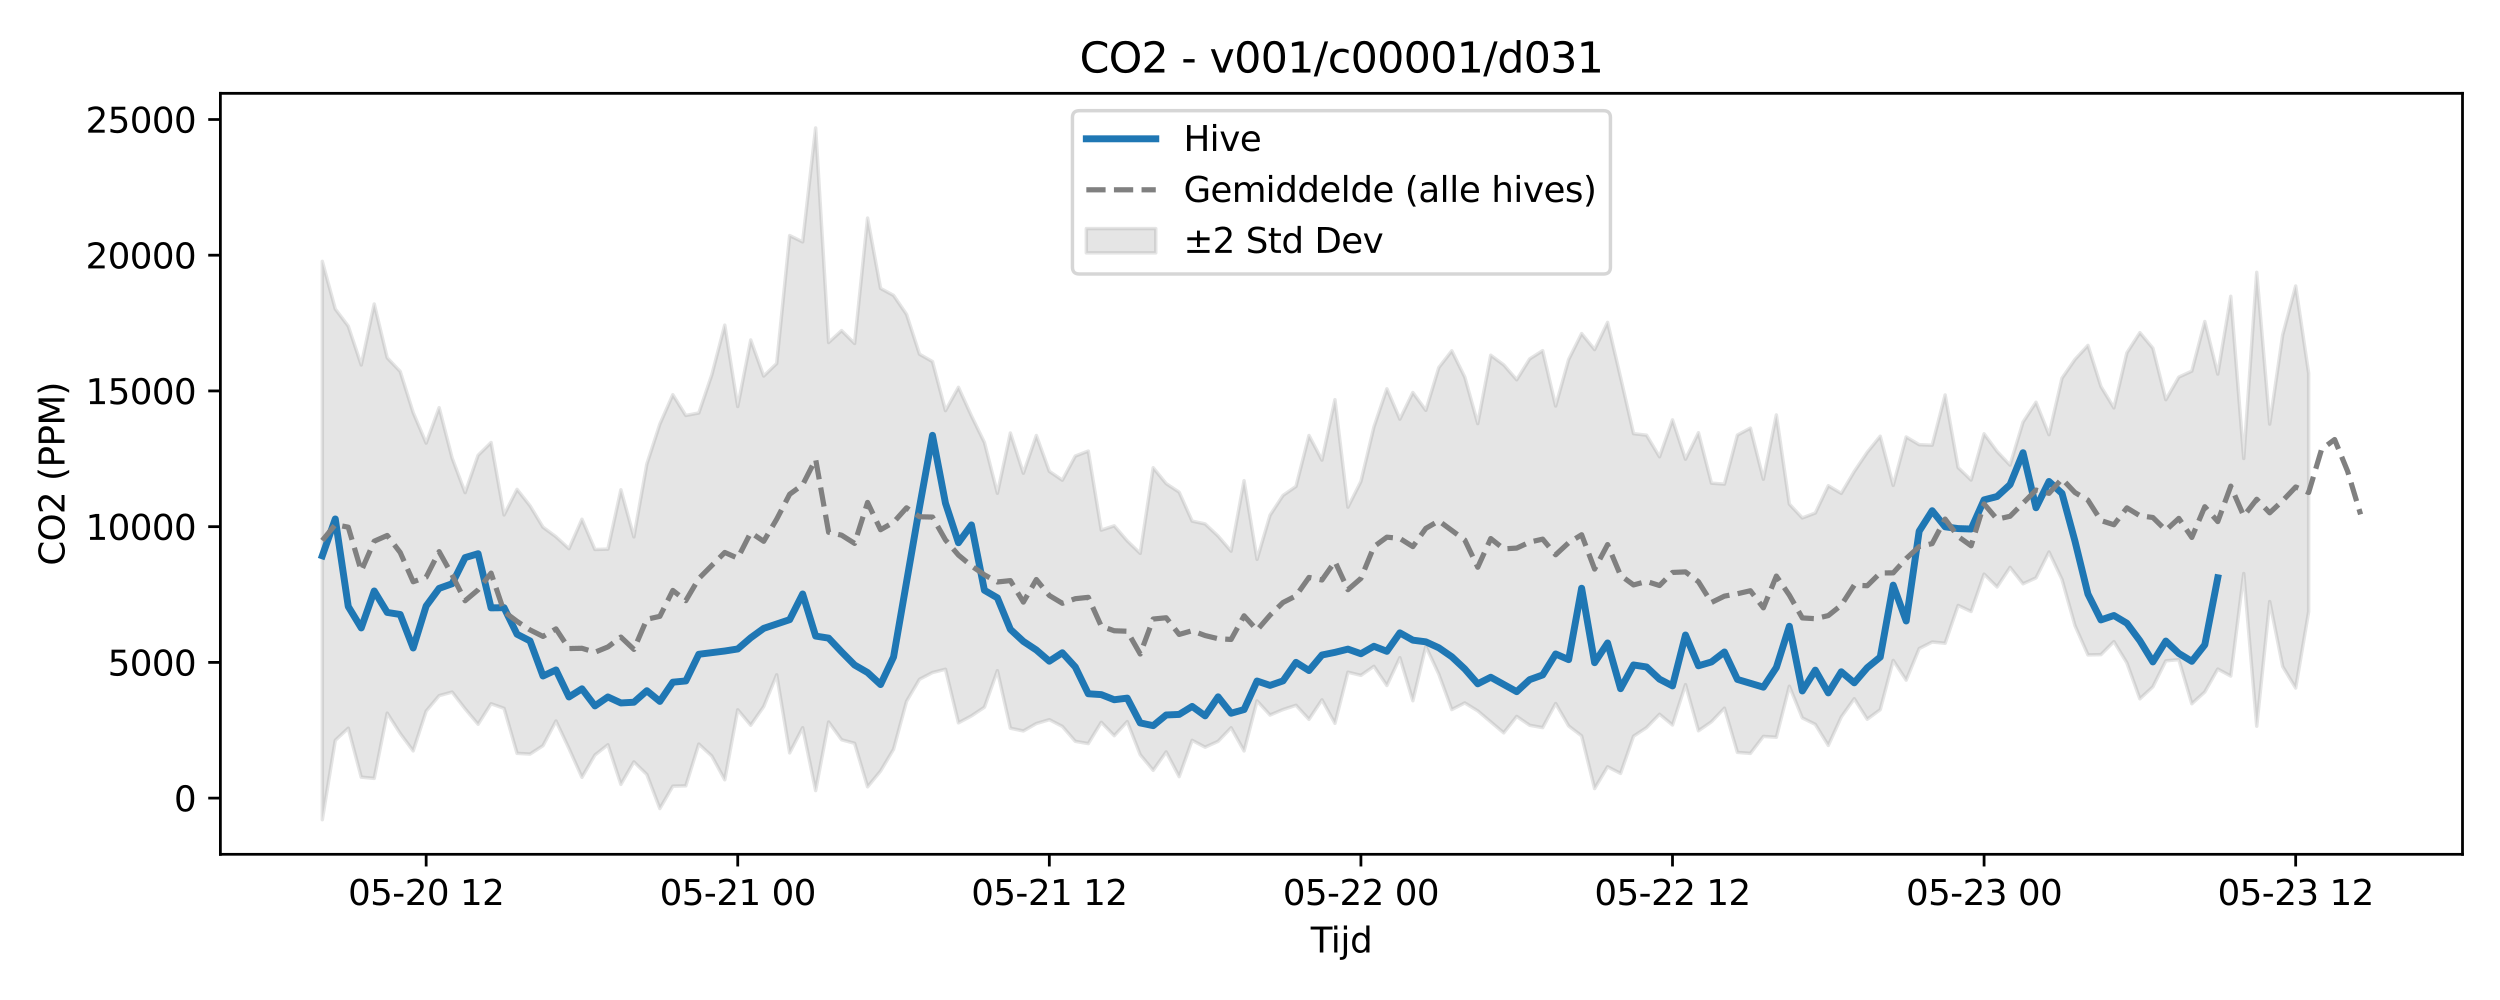 <?xml version="1.0" encoding="utf-8" standalone="no"?>
<!DOCTYPE svg PUBLIC "-//W3C//DTD SVG 1.1//EN"
  "http://www.w3.org/Graphics/SVG/1.1/DTD/svg11.dtd">
<svg xmlns:xlink="http://www.w3.org/1999/xlink" width="720pt" height="288pt" viewBox="0 0 720 288" xmlns="http://www.w3.org/2000/svg" version="1.1">
 <defs>
  <style type="text/css">*{stroke-linejoin: round; stroke-linecap: butt}</style>
 </defs>
 <g id="figure_1">
  <g id="patch_1">
   <path d="M 0 288 
L 720 288 
L 720 0 
L 0 0 
z
" style="fill: #ffffff"/>
  </g>
  <g id="axes_1">
   <g id="patch_2">
    <path d="M 63.47 246.04 
L 709.2 246.04 
L 709.2 26.88 
L 63.47 26.88 
z
" style="fill: #ffffff"/>
   </g>
   <g id="FillBetweenPolyCollection_1">
    <defs>
     <path id="m4f1f87b2d7" d="M 92.821 -212.737 
L 92.821 -51.922 
L 96.56 -74.79 
L 100.299 -78.276 
L 104.038 -64.183 
L 107.777 -63.82 
L 111.516 -82.619 
L 115.256 -76.758 
L 118.995 -71.736 
L 122.734 -83.196 
L 126.473 -87.657 
L 130.212 -88.678 
L 133.951 -83.854 
L 137.69 -79.407 
L 141.429 -85.316 
L 145.168 -84.001 
L 148.907 -71.037 
L 152.646 -70.825 
L 156.385 -73.251 
L 160.124 -80.348 
L 163.863 -72.44 
L 167.602 -64.124 
L 171.341 -70.555 
L 175.08 -73.511 
L 178.819 -62.097 
L 182.558 -68.575 
L 186.297 -64.953 
L 190.036 -55.134 
L 193.775 -61.581 
L 197.514 -61.679 
L 201.253 -73.706 
L 204.992 -70.271 
L 208.731 -63.421 
L 212.47 -83.587 
L 216.209 -79.131 
L 219.948 -84.513 
L 223.687 -93.662 
L 227.426 -71.16 
L 231.165 -78.416 
L 234.904 -60.313 
L 238.643 -80.067 
L 242.382 -74.94 
L 246.121 -73.933 
L 249.861 -61.393 
L 253.6 -65.934 
L 257.339 -72.207 
L 261.078 -86.009 
L 264.817 -92.359 
L 268.556 -94.306 
L 272.295 -95.255 
L 276.034 -79.82 
L 279.773 -81.818 
L 283.512 -84.316 
L 287.251 -94.846 
L 290.99 -78.271 
L 294.729 -77.478 
L 298.468 -79.62 
L 302.207 -80.734 
L 305.946 -78.799 
L 309.685 -74.493 
L 313.424 -73.839 
L 317.163 -79.978 
L 320.902 -76.119 
L 324.641 -80.172 
L 328.38 -70.655 
L 332.119 -66.142 
L 335.858 -71.444 
L 339.597 -64.319 
L 343.336 -74.783 
L 347.075 -72.807 
L 350.814 -74.495 
L 354.553 -78.408 
L 358.292 -71.723 
L 362.031 -86.145 
L 365.77 -82.065 
L 369.509 -83.645 
L 373.248 -84.877 
L 376.987 -80.821 
L 380.726 -86.445 
L 384.465 -79.669 
L 388.205 -94.406 
L 391.944 -93.498 
L 395.683 -96.097 
L 399.422 -90.569 
L 403.161 -98.591 
L 406.9 -86.184 
L 410.639 -101.845 
L 414.378 -93.835 
L 418.117 -83.639 
L 421.856 -85.557 
L 425.595 -83.261 
L 429.334 -80.092 
L 433.073 -76.934 
L 436.812 -81.672 
L 440.551 -79.113 
L 444.29 -78.444 
L 448.029 -85.39 
L 451.768 -78.934 
L 455.507 -76.061 
L 459.246 -60.882 
L 462.985 -67.167 
L 466.724 -65.249 
L 470.463 -75.971 
L 474.202 -78.44 
L 477.941 -82.296 
L 481.68 -79.199 
L 485.419 -90.833 
L 489.158 -77.532 
L 492.897 -80.126 
L 496.636 -84.052 
L 500.375 -71.308 
L 504.114 -71.026 
L 507.853 -75.91 
L 511.592 -75.672 
L 515.331 -90.371 
L 519.07 -81.24 
L 522.809 -79.378 
L 526.549 -73.314 
L 530.288 -81.503 
L 534.027 -86.768 
L 537.766 -80.858 
L 541.505 -83.62 
L 545.244 -97.8 
L 548.983 -92.114 
L 552.722 -101.21 
L 556.461 -103.101 
L 560.2 -102.743 
L 563.939 -113.64 
L 567.678 -111.885 
L 571.417 -122.651 
L 575.156 -118.948 
L 578.895 -124.59 
L 582.634 -119.863 
L 586.373 -121.569 
L 590.112 -129.029 
L 593.851 -121.134 
L 597.59 -107.833 
L 601.329 -99.382 
L 605.068 -99.46 
L 608.807 -103.219 
L 612.546 -97.088 
L 616.285 -86.737 
L 620.024 -90.196 
L 623.763 -97.678 
L 627.502 -98.02 
L 631.241 -85.316 
L 634.98 -88.719 
L 638.719 -95.307 
L 642.458 -93.3 
L 646.197 -122.83 
L 649.936 -78.849 
L 653.675 -114.761 
L 657.414 -96.048 
L 661.154 -89.854 
L 664.893 -111.84 
L 664.893 -180.474 
L 664.893 -180.474 
L 661.154 -205.637 
L 657.414 -191.562 
L 653.675 -165.861 
L 649.936 -209.572 
L 646.197 -155.956 
L 642.458 -202.679 
L 638.719 -180.265 
L 634.98 -195.408 
L 631.241 -181.121 
L 627.502 -179.394 
L 623.763 -172.89 
L 620.024 -187.728 
L 616.285 -192.203 
L 612.546 -186.39 
L 608.807 -170.531 
L 605.068 -176.712 
L 601.329 -188.534 
L 597.59 -184.475 
L 593.851 -179.079 
L 590.112 -162.805 
L 586.373 -172.153 
L 582.634 -166.433 
L 578.895 -154.044 
L 575.156 -157.991 
L 571.417 -163.074 
L 567.678 -149.751 
L 563.939 -153.329 
L 560.2 -174.26 
L 556.461 -159.781 
L 552.722 -159.933 
L 548.983 -162.156 
L 545.244 -148.213 
L 541.505 -162.373 
L 537.766 -157.755 
L 534.027 -152.21 
L 530.288 -145.908 
L 526.549 -148.117 
L 522.809 -140.259 
L 519.07 -138.836 
L 515.331 -142.829 
L 511.592 -168.505 
L 507.853 -149.975 
L 504.114 -164.71 
L 500.375 -162.702 
L 496.636 -148.576 
L 492.897 -148.85 
L 489.158 -163.377 
L 485.419 -155.752 
L 481.68 -167.077 
L 477.941 -156.446 
L 474.202 -162.668 
L 470.463 -163.105 
L 466.724 -179.313 
L 462.985 -195.152 
L 459.246 -187.325 
L 455.507 -191.93 
L 451.768 -184.459 
L 448.029 -171.066 
L 444.29 -187.014 
L 440.551 -184.63 
L 436.812 -178.629 
L 433.073 -182.916 
L 429.334 -185.696 
L 425.595 -166.01 
L 421.856 -179.406 
L 418.117 -186.969 
L 414.378 -182.145 
L 410.639 -169.826 
L 406.9 -174.967 
L 403.161 -167.278 
L 399.422 -176.029 
L 395.683 -165.018 
L 391.944 -149.338 
L 388.205 -141.944 
L 384.465 -172.906 
L 380.726 -155.48 
L 376.987 -162.581 
L 373.248 -147.917 
L 369.509 -145.322 
L 365.77 -139.612 
L 362.031 -126.907 
L 358.292 -149.568 
L 354.553 -129.268 
L 350.814 -133.612 
L 347.075 -137.117 
L 343.336 -137.922 
L 339.597 -146.249 
L 335.858 -148.73 
L 332.119 -153.298 
L 328.38 -128.626 
L 324.641 -132.235 
L 320.902 -136.559 
L 317.163 -135.331 
L 313.424 -158.1 
L 309.685 -156.658 
L 305.946 -149.704 
L 302.207 -152.267 
L 298.468 -162.579 
L 294.729 -151.71 
L 290.99 -163.298 
L 287.251 -145.939 
L 283.512 -160.575 
L 279.773 -168.233 
L 276.034 -176.451 
L 272.295 -169.738 
L 268.556 -183.863 
L 264.817 -185.99 
L 261.078 -197.482 
L 257.339 -202.929 
L 253.6 -204.942 
L 249.861 -225.205 
L 246.121 -189.076 
L 242.382 -192.794 
L 238.643 -189.356 
L 234.904 -251.158 
L 231.165 -218.336 
L 227.426 -220.16 
L 223.687 -183.308 
L 219.948 -179.701 
L 216.209 -190.091 
L 212.47 -170.916 
L 208.731 -194.364 
L 204.992 -180.014 
L 201.253 -169.061 
L 197.514 -168.35 
L 193.775 -174.33 
L 190.036 -165.854 
L 186.297 -154.369 
L 182.558 -133.374 
L 178.819 -146.941 
L 175.08 -129.861 
L 171.341 -129.748 
L 167.602 -138.464 
L 163.863 -129.982 
L 160.124 -133.411 
L 156.385 -136.172 
L 152.646 -142.338 
L 148.907 -147.064 
L 145.168 -139.702 
L 141.429 -160.566 
L 137.69 -156.871 
L 133.951 -146.12 
L 130.212 -156.087 
L 126.473 -170.589 
L 122.734 -160.388 
L 118.995 -169.172 
L 115.256 -181.017 
L 111.516 -184.954 
L 107.777 -200.444 
L 104.038 -182.885 
L 100.299 -194.073 
L 96.56 -199.012 
L 92.821 -212.737 
z
" style="stroke: #808080; stroke-opacity: 0.2"/>
    </defs>
    <g clip-path="url(#pbe87b7e941)">
     <use xlink:href="#m4f1f87b2d7" x="0" y="288" style="fill: #808080; fill-opacity: 0.2; stroke: #808080; stroke-opacity: 0.2"/>
    </g>
   </g>
   <g id="matplotlib.axis_1">
    <g id="xtick_1">
     <g id="line2d_1">
      <defs>
       <path id="m4977f509c7" d="M 0 0 
L 0 3.5 
" style="stroke: #000000; stroke-width: 0.8"/>
      </defs>
      <g>
       <use xlink:href="#m4977f509c7" x="122.734" y="246.04" style="stroke: #000000; stroke-width: 0.8"/>
      </g>
     </g>
     <g id="text_1">
      <!-- 05-20 12 -->
      <g transform="translate(100.253 260.638) scale(0.1 -0.1)">
       <defs>
        <path id="DejaVuSans-30" d="M 2034 4250 
Q 1547 4250 1301 3770 
Q 1056 3291 1056 2328 
Q 1056 1369 1301 889 
Q 1547 409 2034 409 
Q 2525 409 2770 889 
Q 3016 1369 3016 2328 
Q 3016 3291 2770 3770 
Q 2525 4250 2034 4250 
z
M 2034 4750 
Q 2819 4750 3233 4129 
Q 3647 3509 3647 2328 
Q 3647 1150 3233 529 
Q 2819 -91 2034 -91 
Q 1250 -91 836 529 
Q 422 1150 422 2328 
Q 422 3509 836 4129 
Q 1250 4750 2034 4750 
z
" transform="scale(0.016)"/>
        <path id="DejaVuSans-35" d="M 691 4666 
L 3169 4666 
L 3169 4134 
L 1269 4134 
L 1269 2991 
Q 1406 3038 1543 3061 
Q 1681 3084 1819 3084 
Q 2600 3084 3056 2656 
Q 3513 2228 3513 1497 
Q 3513 744 3044 326 
Q 2575 -91 1722 -91 
Q 1428 -91 1123 -41 
Q 819 9 494 109 
L 494 744 
Q 775 591 1075 516 
Q 1375 441 1709 441 
Q 2250 441 2565 725 
Q 2881 1009 2881 1497 
Q 2881 1984 2565 2268 
Q 2250 2553 1709 2553 
Q 1456 2553 1204 2497 
Q 953 2441 691 2322 
L 691 4666 
z
" transform="scale(0.016)"/>
        <path id="DejaVuSans-2d" d="M 313 2009 
L 1997 2009 
L 1997 1497 
L 313 1497 
L 313 2009 
z
" transform="scale(0.016)"/>
        <path id="DejaVuSans-32" d="M 1228 531 
L 3431 531 
L 3431 0 
L 469 0 
L 469 531 
Q 828 903 1448 1529 
Q 2069 2156 2228 2338 
Q 2531 2678 2651 2914 
Q 2772 3150 2772 3378 
Q 2772 3750 2511 3984 
Q 2250 4219 1831 4219 
Q 1534 4219 1204 4116 
Q 875 4013 500 3803 
L 500 4441 
Q 881 4594 1212 4672 
Q 1544 4750 1819 4750 
Q 2544 4750 2975 4387 
Q 3406 4025 3406 3419 
Q 3406 3131 3298 2873 
Q 3191 2616 2906 2266 
Q 2828 2175 2409 1742 
Q 1991 1309 1228 531 
z
" transform="scale(0.016)"/>
        <path id="DejaVuSans-20" transform="scale(0.016)"/>
        <path id="DejaVuSans-31" d="M 794 531 
L 1825 531 
L 1825 4091 
L 703 3866 
L 703 4441 
L 1819 4666 
L 2450 4666 
L 2450 531 
L 3481 531 
L 3481 0 
L 794 0 
L 794 531 
z
" transform="scale(0.016)"/>
       </defs>
       <use xlink:href="#DejaVuSans-30"/>
       <use xlink:href="#DejaVuSans-35" transform="translate(63.623 0)"/>
       <use xlink:href="#DejaVuSans-2d" transform="translate(127.246 0)"/>
       <use xlink:href="#DejaVuSans-32" transform="translate(163.33 0)"/>
       <use xlink:href="#DejaVuSans-30" transform="translate(226.953 0)"/>
       <use xlink:href="#DejaVuSans-20" transform="translate(290.576 0)"/>
       <use xlink:href="#DejaVuSans-31" transform="translate(322.363 0)"/>
       <use xlink:href="#DejaVuSans-32" transform="translate(385.986 0)"/>
      </g>
     </g>
    </g>
    <g id="xtick_2">
     <g id="line2d_2">
      <g>
       <use xlink:href="#m4977f509c7" x="212.47" y="246.04" style="stroke: #000000; stroke-width: 0.8"/>
      </g>
     </g>
     <g id="text_2">
      <!-- 05-21 00 -->
      <g transform="translate(189.99 260.638) scale(0.1 -0.1)">
       <use xlink:href="#DejaVuSans-30"/>
       <use xlink:href="#DejaVuSans-35" transform="translate(63.623 0)"/>
       <use xlink:href="#DejaVuSans-2d" transform="translate(127.246 0)"/>
       <use xlink:href="#DejaVuSans-32" transform="translate(163.33 0)"/>
       <use xlink:href="#DejaVuSans-31" transform="translate(226.953 0)"/>
       <use xlink:href="#DejaVuSans-20" transform="translate(290.576 0)"/>
       <use xlink:href="#DejaVuSans-30" transform="translate(322.363 0)"/>
       <use xlink:href="#DejaVuSans-30" transform="translate(385.986 0)"/>
      </g>
     </g>
    </g>
    <g id="xtick_3">
     <g id="line2d_3">
      <g>
       <use xlink:href="#m4977f509c7" x="302.207" y="246.04" style="stroke: #000000; stroke-width: 0.8"/>
      </g>
     </g>
     <g id="text_3">
      <!-- 05-21 12 -->
      <g transform="translate(279.726 260.638) scale(0.1 -0.1)">
       <use xlink:href="#DejaVuSans-30"/>
       <use xlink:href="#DejaVuSans-35" transform="translate(63.623 0)"/>
       <use xlink:href="#DejaVuSans-2d" transform="translate(127.246 0)"/>
       <use xlink:href="#DejaVuSans-32" transform="translate(163.33 0)"/>
       <use xlink:href="#DejaVuSans-31" transform="translate(226.953 0)"/>
       <use xlink:href="#DejaVuSans-20" transform="translate(290.576 0)"/>
       <use xlink:href="#DejaVuSans-31" transform="translate(322.363 0)"/>
       <use xlink:href="#DejaVuSans-32" transform="translate(385.986 0)"/>
      </g>
     </g>
    </g>
    <g id="xtick_4">
     <g id="line2d_4">
      <g>
       <use xlink:href="#m4977f509c7" x="391.944" y="246.04" style="stroke: #000000; stroke-width: 0.8"/>
      </g>
     </g>
     <g id="text_4">
      <!-- 05-22 00 -->
      <g transform="translate(369.463 260.638) scale(0.1 -0.1)">
       <use xlink:href="#DejaVuSans-30"/>
       <use xlink:href="#DejaVuSans-35" transform="translate(63.623 0)"/>
       <use xlink:href="#DejaVuSans-2d" transform="translate(127.246 0)"/>
       <use xlink:href="#DejaVuSans-32" transform="translate(163.33 0)"/>
       <use xlink:href="#DejaVuSans-32" transform="translate(226.953 0)"/>
       <use xlink:href="#DejaVuSans-20" transform="translate(290.576 0)"/>
       <use xlink:href="#DejaVuSans-30" transform="translate(322.363 0)"/>
       <use xlink:href="#DejaVuSans-30" transform="translate(385.986 0)"/>
      </g>
     </g>
    </g>
    <g id="xtick_5">
     <g id="line2d_5">
      <g>
       <use xlink:href="#m4977f509c7" x="481.68" y="246.04" style="stroke: #000000; stroke-width: 0.8"/>
      </g>
     </g>
     <g id="text_5">
      <!-- 05-22 12 -->
      <g transform="translate(459.2 260.638) scale(0.1 -0.1)">
       <use xlink:href="#DejaVuSans-30"/>
       <use xlink:href="#DejaVuSans-35" transform="translate(63.623 0)"/>
       <use xlink:href="#DejaVuSans-2d" transform="translate(127.246 0)"/>
       <use xlink:href="#DejaVuSans-32" transform="translate(163.33 0)"/>
       <use xlink:href="#DejaVuSans-32" transform="translate(226.953 0)"/>
       <use xlink:href="#DejaVuSans-20" transform="translate(290.576 0)"/>
       <use xlink:href="#DejaVuSans-31" transform="translate(322.363 0)"/>
       <use xlink:href="#DejaVuSans-32" transform="translate(385.986 0)"/>
      </g>
     </g>
    </g>
    <g id="xtick_6">
     <g id="line2d_6">
      <g>
       <use xlink:href="#m4977f509c7" x="571.417" y="246.04" style="stroke: #000000; stroke-width: 0.8"/>
      </g>
     </g>
     <g id="text_6">
      <!-- 05-23 00 -->
      <g transform="translate(548.936 260.638) scale(0.1 -0.1)">
       <defs>
        <path id="DejaVuSans-33" d="M 2597 2516 
Q 3050 2419 3304 2112 
Q 3559 1806 3559 1356 
Q 3559 666 3084 287 
Q 2609 -91 1734 -91 
Q 1441 -91 1130 -33 
Q 819 25 488 141 
L 488 750 
Q 750 597 1062 519 
Q 1375 441 1716 441 
Q 2309 441 2620 675 
Q 2931 909 2931 1356 
Q 2931 1769 2642 2001 
Q 2353 2234 1838 2234 
L 1294 2234 
L 1294 2753 
L 1863 2753 
Q 2328 2753 2575 2939 
Q 2822 3125 2822 3475 
Q 2822 3834 2567 4026 
Q 2313 4219 1838 4219 
Q 1578 4219 1281 4162 
Q 984 4106 628 3988 
L 628 4550 
Q 988 4650 1302 4700 
Q 1616 4750 1894 4750 
Q 2613 4750 3031 4423 
Q 3450 4097 3450 3541 
Q 3450 3153 3228 2886 
Q 3006 2619 2597 2516 
z
" transform="scale(0.016)"/>
       </defs>
       <use xlink:href="#DejaVuSans-30"/>
       <use xlink:href="#DejaVuSans-35" transform="translate(63.623 0)"/>
       <use xlink:href="#DejaVuSans-2d" transform="translate(127.246 0)"/>
       <use xlink:href="#DejaVuSans-32" transform="translate(163.33 0)"/>
       <use xlink:href="#DejaVuSans-33" transform="translate(226.953 0)"/>
       <use xlink:href="#DejaVuSans-20" transform="translate(290.576 0)"/>
       <use xlink:href="#DejaVuSans-30" transform="translate(322.363 0)"/>
       <use xlink:href="#DejaVuSans-30" transform="translate(385.986 0)"/>
      </g>
     </g>
    </g>
    <g id="xtick_7">
     <g id="line2d_7">
      <g>
       <use xlink:href="#m4977f509c7" x="661.154" y="246.04" style="stroke: #000000; stroke-width: 0.8"/>
      </g>
     </g>
     <g id="text_7">
      <!-- 05-23 12 -->
      <g transform="translate(638.673 260.638) scale(0.1 -0.1)">
       <use xlink:href="#DejaVuSans-30"/>
       <use xlink:href="#DejaVuSans-35" transform="translate(63.623 0)"/>
       <use xlink:href="#DejaVuSans-2d" transform="translate(127.246 0)"/>
       <use xlink:href="#DejaVuSans-32" transform="translate(163.33 0)"/>
       <use xlink:href="#DejaVuSans-33" transform="translate(226.953 0)"/>
       <use xlink:href="#DejaVuSans-20" transform="translate(290.576 0)"/>
       <use xlink:href="#DejaVuSans-31" transform="translate(322.363 0)"/>
       <use xlink:href="#DejaVuSans-32" transform="translate(385.986 0)"/>
      </g>
     </g>
    </g>
    <g id="text_8">
     <!-- Tijd -->
     <g transform="translate(377.485 274.317) scale(0.1 -0.1)">
      <defs>
       <path id="DejaVuSans-54" d="M -19 4666 
L 3928 4666 
L 3928 4134 
L 2272 4134 
L 2272 0 
L 1638 0 
L 1638 4134 
L -19 4134 
L -19 4666 
z
" transform="scale(0.016)"/>
       <path id="DejaVuSans-69" d="M 603 3500 
L 1178 3500 
L 1178 0 
L 603 0 
L 603 3500 
z
M 603 4863 
L 1178 4863 
L 1178 4134 
L 603 4134 
L 603 4863 
z
" transform="scale(0.016)"/>
       <path id="DejaVuSans-6a" d="M 603 3500 
L 1178 3500 
L 1178 -63 
Q 1178 -731 923 -1031 
Q 669 -1331 103 -1331 
L -116 -1331 
L -116 -844 
L 38 -844 
Q 366 -844 484 -692 
Q 603 -541 603 -63 
L 603 3500 
z
M 603 4863 
L 1178 4863 
L 1178 4134 
L 603 4134 
L 603 4863 
z
" transform="scale(0.016)"/>
       <path id="DejaVuSans-64" d="M 2906 2969 
L 2906 4863 
L 3481 4863 
L 3481 0 
L 2906 0 
L 2906 525 
Q 2725 213 2448 61 
Q 2172 -91 1784 -91 
Q 1150 -91 751 415 
Q 353 922 353 1747 
Q 353 2572 751 3078 
Q 1150 3584 1784 3584 
Q 2172 3584 2448 3432 
Q 2725 3281 2906 2969 
z
M 947 1747 
Q 947 1113 1208 752 
Q 1469 391 1925 391 
Q 2381 391 2643 752 
Q 2906 1113 2906 1747 
Q 2906 2381 2643 2742 
Q 2381 3103 1925 3103 
Q 1469 3103 1208 2742 
Q 947 2381 947 1747 
z
" transform="scale(0.016)"/>
      </defs>
      <use xlink:href="#DejaVuSans-54"/>
      <use xlink:href="#DejaVuSans-69" transform="translate(57.959 0)"/>
      <use xlink:href="#DejaVuSans-6a" transform="translate(85.742 0)"/>
      <use xlink:href="#DejaVuSans-64" transform="translate(113.525 0)"/>
     </g>
    </g>
   </g>
   <g id="matplotlib.axis_2">
    <g id="ytick_1">
     <g id="line2d_8">
      <defs>
       <path id="mebab58b36c" d="M 0 0 
L -3.5 0 
" style="stroke: #000000; stroke-width: 0.8"/>
      </defs>
      <g>
       <use xlink:href="#mebab58b36c" x="63.47" y="229.854" style="stroke: #000000; stroke-width: 0.8"/>
      </g>
     </g>
     <g id="text_9">
      <!-- 0 -->
      <g transform="translate(50.108 233.653) scale(0.1 -0.1)">
       <use xlink:href="#DejaVuSans-30"/>
      </g>
     </g>
    </g>
    <g id="ytick_2">
     <g id="line2d_9">
      <g>
       <use xlink:href="#mebab58b36c" x="63.47" y="190.766" style="stroke: #000000; stroke-width: 0.8"/>
      </g>
     </g>
     <g id="text_10">
      <!-- 5000 -->
      <g transform="translate(31.02 194.565) scale(0.1 -0.1)">
       <use xlink:href="#DejaVuSans-35"/>
       <use xlink:href="#DejaVuSans-30" transform="translate(63.623 0)"/>
       <use xlink:href="#DejaVuSans-30" transform="translate(127.246 0)"/>
       <use xlink:href="#DejaVuSans-30" transform="translate(190.869 0)"/>
      </g>
     </g>
    </g>
    <g id="ytick_3">
     <g id="line2d_10">
      <g>
       <use xlink:href="#mebab58b36c" x="63.47" y="151.678" style="stroke: #000000; stroke-width: 0.8"/>
      </g>
     </g>
     <g id="text_11">
      <!-- 10000 -->
      <g transform="translate(24.657 155.477) scale(0.1 -0.1)">
       <use xlink:href="#DejaVuSans-31"/>
       <use xlink:href="#DejaVuSans-30" transform="translate(63.623 0)"/>
       <use xlink:href="#DejaVuSans-30" transform="translate(127.246 0)"/>
       <use xlink:href="#DejaVuSans-30" transform="translate(190.869 0)"/>
       <use xlink:href="#DejaVuSans-30" transform="translate(254.492 0)"/>
      </g>
     </g>
    </g>
    <g id="ytick_4">
     <g id="line2d_11">
      <g>
       <use xlink:href="#mebab58b36c" x="63.47" y="112.59" style="stroke: #000000; stroke-width: 0.8"/>
      </g>
     </g>
     <g id="text_12">
      <!-- 15000 -->
      <g transform="translate(24.657 116.389) scale(0.1 -0.1)">
       <use xlink:href="#DejaVuSans-31"/>
       <use xlink:href="#DejaVuSans-35" transform="translate(63.623 0)"/>
       <use xlink:href="#DejaVuSans-30" transform="translate(127.246 0)"/>
       <use xlink:href="#DejaVuSans-30" transform="translate(190.869 0)"/>
       <use xlink:href="#DejaVuSans-30" transform="translate(254.492 0)"/>
      </g>
     </g>
    </g>
    <g id="ytick_5">
     <g id="line2d_12">
      <g>
       <use xlink:href="#mebab58b36c" x="63.47" y="73.502" style="stroke: #000000; stroke-width: 0.8"/>
      </g>
     </g>
     <g id="text_13">
      <!-- 20000 -->
      <g transform="translate(24.657 77.301) scale(0.1 -0.1)">
       <use xlink:href="#DejaVuSans-32"/>
       <use xlink:href="#DejaVuSans-30" transform="translate(63.623 0)"/>
       <use xlink:href="#DejaVuSans-30" transform="translate(127.246 0)"/>
       <use xlink:href="#DejaVuSans-30" transform="translate(190.869 0)"/>
       <use xlink:href="#DejaVuSans-30" transform="translate(254.492 0)"/>
      </g>
     </g>
    </g>
    <g id="ytick_6">
     <g id="line2d_13">
      <g>
       <use xlink:href="#mebab58b36c" x="63.47" y="34.414" style="stroke: #000000; stroke-width: 0.8"/>
      </g>
     </g>
     <g id="text_14">
      <!-- 25000 -->
      <g transform="translate(24.657 38.213) scale(0.1 -0.1)">
       <use xlink:href="#DejaVuSans-32"/>
       <use xlink:href="#DejaVuSans-35" transform="translate(63.623 0)"/>
       <use xlink:href="#DejaVuSans-30" transform="translate(127.246 0)"/>
       <use xlink:href="#DejaVuSans-30" transform="translate(190.869 0)"/>
       <use xlink:href="#DejaVuSans-30" transform="translate(254.492 0)"/>
      </g>
     </g>
    </g>
    <g id="text_15">
     <!-- CO2 (PPM) -->
     <g transform="translate(18.578 162.903) rotate(-90) scale(0.1 -0.1)">
      <defs>
       <path id="DejaVuSans-43" d="M 4122 4306 
L 4122 3641 
Q 3803 3938 3442 4084 
Q 3081 4231 2675 4231 
Q 1875 4231 1450 3742 
Q 1025 3253 1025 2328 
Q 1025 1406 1450 917 
Q 1875 428 2675 428 
Q 3081 428 3442 575 
Q 3803 722 4122 1019 
L 4122 359 
Q 3791 134 3420 21 
Q 3050 -91 2638 -91 
Q 1578 -91 968 557 
Q 359 1206 359 2328 
Q 359 3453 968 4101 
Q 1578 4750 2638 4750 
Q 3056 4750 3426 4639 
Q 3797 4528 4122 4306 
z
" transform="scale(0.016)"/>
       <path id="DejaVuSans-4f" d="M 2522 4238 
Q 1834 4238 1429 3725 
Q 1025 3213 1025 2328 
Q 1025 1447 1429 934 
Q 1834 422 2522 422 
Q 3209 422 3611 934 
Q 4013 1447 4013 2328 
Q 4013 3213 3611 3725 
Q 3209 4238 2522 4238 
z
M 2522 4750 
Q 3503 4750 4090 4092 
Q 4678 3434 4678 2328 
Q 4678 1225 4090 567 
Q 3503 -91 2522 -91 
Q 1538 -91 948 565 
Q 359 1222 359 2328 
Q 359 3434 948 4092 
Q 1538 4750 2522 4750 
z
" transform="scale(0.016)"/>
       <path id="DejaVuSans-28" d="M 1984 4856 
Q 1566 4138 1362 3434 
Q 1159 2731 1159 2009 
Q 1159 1288 1364 580 
Q 1569 -128 1984 -844 
L 1484 -844 
Q 1016 -109 783 600 
Q 550 1309 550 2009 
Q 550 2706 781 3412 
Q 1013 4119 1484 4856 
L 1984 4856 
z
" transform="scale(0.016)"/>
       <path id="DejaVuSans-50" d="M 1259 4147 
L 1259 2394 
L 2053 2394 
Q 2494 2394 2734 2622 
Q 2975 2850 2975 3272 
Q 2975 3691 2734 3919 
Q 2494 4147 2053 4147 
L 1259 4147 
z
M 628 4666 
L 2053 4666 
Q 2838 4666 3239 4311 
Q 3641 3956 3641 3272 
Q 3641 2581 3239 2228 
Q 2838 1875 2053 1875 
L 1259 1875 
L 1259 0 
L 628 0 
L 628 4666 
z
" transform="scale(0.016)"/>
       <path id="DejaVuSans-4d" d="M 628 4666 
L 1569 4666 
L 2759 1491 
L 3956 4666 
L 4897 4666 
L 4897 0 
L 4281 0 
L 4281 4097 
L 3078 897 
L 2444 897 
L 1241 4097 
L 1241 0 
L 628 0 
L 628 4666 
z
" transform="scale(0.016)"/>
       <path id="DejaVuSans-29" d="M 513 4856 
L 1013 4856 
Q 1481 4119 1714 3412 
Q 1947 2706 1947 2009 
Q 1947 1309 1714 600 
Q 1481 -109 1013 -844 
L 513 -844 
Q 928 -128 1133 580 
Q 1338 1288 1338 2009 
Q 1338 2731 1133 3434 
Q 928 4138 513 4856 
z
" transform="scale(0.016)"/>
      </defs>
      <use xlink:href="#DejaVuSans-43"/>
      <use xlink:href="#DejaVuSans-4f" transform="translate(69.824 0)"/>
      <use xlink:href="#DejaVuSans-32" transform="translate(148.535 0)"/>
      <use xlink:href="#DejaVuSans-20" transform="translate(212.158 0)"/>
      <use xlink:href="#DejaVuSans-28" transform="translate(243.945 0)"/>
      <use xlink:href="#DejaVuSans-50" transform="translate(282.959 0)"/>
      <use xlink:href="#DejaVuSans-50" transform="translate(343.262 0)"/>
      <use xlink:href="#DejaVuSans-4d" transform="translate(403.564 0)"/>
      <use xlink:href="#DejaVuSans-29" transform="translate(489.844 0)"/>
     </g>
    </g>
   </g>
   <g id="line2d_14">
    <path d="M 92.821 160.066 
L 96.56 149.47 
L 100.299 174.677 
L 104.038 180.842 
L 107.777 170.208 
L 111.516 176.377 
L 115.256 176.97 
L 118.995 186.617 
L 122.734 174.528 
L 126.473 169.45 
L 130.212 168.115 
L 133.951 160.59 
L 137.69 159.469 
L 141.429 175.068 
L 145.168 175.011 
L 148.907 182.659 
L 152.646 184.587 
L 156.385 194.687 
L 160.124 192.949 
L 163.863 200.725 
L 167.602 198.38 
L 171.341 203.3 
L 175.08 200.723 
L 178.819 202.45 
L 182.558 202.242 
L 186.297 198.93 
L 190.036 202.002 
L 193.775 196.47 
L 197.514 196.113 
L 201.253 188.433 
L 208.731 187.493 
L 212.47 186.904 
L 216.209 183.68 
L 219.948 180.968 
L 227.426 178.461 
L 231.165 171.07 
L 234.904 183.188 
L 238.643 183.779 
L 242.382 187.743 
L 246.121 191.521 
L 249.861 193.684 
L 253.6 197.149 
L 257.339 189.215 
L 264.817 146.067 
L 268.556 125.377 
L 272.295 144.915 
L 276.034 156.306 
L 279.773 151.182 
L 283.512 169.997 
L 287.251 172.183 
L 290.99 181.262 
L 294.729 184.725 
L 298.468 187.201 
L 302.207 190.424 
L 305.946 187.996 
L 309.685 192.102 
L 313.424 199.803 
L 317.163 200.048 
L 320.902 201.525 
L 324.641 201.059 
L 328.38 208.207 
L 332.119 208.986 
L 335.858 205.916 
L 339.597 205.752 
L 343.336 203.448 
L 347.075 206.166 
L 350.814 200.69 
L 354.553 205.411 
L 358.292 204.353 
L 362.031 196.134 
L 365.77 197.395 
L 369.509 196.095 
L 373.248 190.758 
L 376.987 193.114 
L 380.726 188.642 
L 384.465 187.878 
L 388.205 186.948 
L 391.944 188.274 
L 395.683 186.13 
L 399.422 187.579 
L 403.161 182.263 
L 406.9 184.366 
L 410.639 184.848 
L 414.378 186.565 
L 418.117 189.153 
L 421.856 192.657 
L 425.595 196.934 
L 429.334 195.047 
L 436.812 199.196 
L 440.551 195.735 
L 444.29 194.385 
L 448.029 188.345 
L 451.768 189.976 
L 455.507 169.416 
L 459.246 190.848 
L 462.985 185.176 
L 466.724 198.341 
L 470.463 191.506 
L 474.202 192.087 
L 477.941 195.597 
L 481.68 197.543 
L 485.419 182.888 
L 489.158 191.751 
L 492.897 190.644 
L 496.636 187.774 
L 500.375 195.675 
L 507.853 197.908 
L 511.592 192.233 
L 515.331 180.366 
L 519.07 198.995 
L 522.809 193.007 
L 526.549 199.549 
L 530.288 193.476 
L 534.027 196.65 
L 537.766 192.298 
L 541.505 189.239 
L 545.244 168.525 
L 548.983 178.839 
L 552.722 152.983 
L 556.461 147.089 
L 560.2 151.719 
L 563.939 152.233 
L 567.678 152.353 
L 571.417 143.962 
L 575.156 142.995 
L 578.895 139.566 
L 582.634 130.388 
L 586.373 146.226 
L 590.112 138.669 
L 593.851 142.091 
L 597.59 155.847 
L 601.329 171.097 
L 605.068 178.534 
L 608.807 177.267 
L 612.546 179.495 
L 616.285 184.531 
L 620.024 190.628 
L 623.763 184.631 
L 627.502 188.188 
L 631.241 190.457 
L 634.98 185.705 
L 638.719 166.414 
L 638.719 166.414 
" clip-path="url(#pbe87b7e941)" style="fill: none; stroke: #1f77b4; stroke-width: 2; stroke-linecap: square"/>
   </g>
   <g id="line2d_15">
    <path d="M 92.821 155.67 
L 96.56 151.099 
L 100.299 151.825 
L 104.038 164.466 
L 107.777 155.868 
L 111.516 154.213 
L 115.256 159.113 
L 118.995 167.546 
L 122.734 166.208 
L 126.473 158.877 
L 130.212 165.618 
L 133.951 173.013 
L 137.69 169.861 
L 141.429 165.059 
L 145.168 176.148 
L 148.907 178.95 
L 152.646 181.418 
L 156.385 183.289 
L 160.124 181.12 
L 163.863 186.789 
L 167.602 186.706 
L 171.341 187.848 
L 175.08 186.314 
L 178.819 183.481 
L 182.558 187.026 
L 186.297 178.339 
L 190.036 177.506 
L 193.775 170.045 
L 197.514 172.986 
L 201.253 166.617 
L 208.731 159.107 
L 212.47 160.749 
L 216.209 153.389 
L 219.948 155.893 
L 223.687 149.515 
L 227.426 142.34 
L 231.165 139.624 
L 234.904 132.265 
L 238.643 153.289 
L 242.382 154.133 
L 246.121 156.495 
L 249.861 144.701 
L 253.6 152.562 
L 257.339 150.432 
L 261.078 146.255 
L 264.817 148.826 
L 268.556 148.915 
L 272.295 155.503 
L 276.034 159.864 
L 279.773 162.974 
L 283.512 165.554 
L 287.251 167.608 
L 290.99 167.216 
L 294.729 173.406 
L 298.468 166.901 
L 302.207 171.5 
L 305.946 173.748 
L 309.685 172.424 
L 313.424 172.03 
L 317.163 180.345 
L 320.902 181.661 
L 324.641 181.796 
L 328.38 188.359 
L 332.119 178.28 
L 335.858 177.913 
L 339.597 182.716 
L 343.336 181.647 
L 347.075 183.038 
L 350.814 183.946 
L 354.553 184.162 
L 358.292 177.354 
L 362.031 181.474 
L 365.77 177.162 
L 369.509 173.517 
L 373.248 171.603 
L 376.987 166.299 
L 380.726 167.038 
L 384.465 161.713 
L 388.205 169.825 
L 391.944 166.582 
L 395.683 157.443 
L 399.422 154.701 
L 403.161 155.066 
L 406.9 157.424 
L 410.639 152.165 
L 414.378 150.01 
L 421.856 155.519 
L 425.595 163.364 
L 429.334 155.106 
L 433.073 158.075 
L 436.812 157.85 
L 440.551 156.128 
L 444.29 155.271 
L 448.029 159.772 
L 451.768 156.303 
L 455.507 154.005 
L 459.246 163.897 
L 462.985 156.841 
L 466.724 165.719 
L 470.463 168.462 
L 474.202 167.446 
L 477.941 168.629 
L 481.68 164.862 
L 485.419 164.708 
L 489.158 167.545 
L 492.897 173.512 
L 496.636 171.686 
L 500.375 170.995 
L 504.114 170.132 
L 507.853 175.058 
L 511.592 165.912 
L 515.331 171.4 
L 519.07 177.962 
L 522.809 178.181 
L 526.549 177.284 
L 530.288 174.294 
L 534.027 168.511 
L 537.766 168.693 
L 541.505 165.003 
L 545.244 164.993 
L 548.983 160.865 
L 552.722 157.428 
L 556.461 156.559 
L 560.2 149.499 
L 563.939 154.515 
L 567.678 157.182 
L 571.417 145.137 
L 575.156 149.531 
L 578.895 148.683 
L 586.373 141.139 
L 590.112 142.083 
L 593.851 137.893 
L 597.59 141.846 
L 601.329 144.042 
L 605.068 149.914 
L 608.807 151.125 
L 612.546 146.261 
L 616.285 148.53 
L 620.024 149.038 
L 623.763 152.716 
L 627.502 149.293 
L 631.241 154.781 
L 634.98 145.936 
L 638.719 150.214 
L 642.458 140.011 
L 646.197 148.607 
L 649.936 143.79 
L 653.675 147.689 
L 657.414 144.195 
L 661.154 140.255 
L 664.893 141.843 
L 668.632 129.364 
L 672.371 126.587 
L 676.11 135.717 
L 679.849 148.144 
L 679.849 148.144 
" clip-path="url(#pbe87b7e941)" style="fill: none; stroke-dasharray: 5.55,2.4; stroke-dashoffset: 0; stroke: #808080; stroke-width: 1.5"/>
   </g>
   <g id="patch_3">
    <path d="M 63.47 246.04 
L 63.47 26.88 
" style="fill: none; stroke: #000000; stroke-width: 0.8; stroke-linejoin: miter; stroke-linecap: square"/>
   </g>
   <g id="patch_4">
    <path d="M 709.2 246.04 
L 709.2 26.88 
" style="fill: none; stroke: #000000; stroke-width: 0.8; stroke-linejoin: miter; stroke-linecap: square"/>
   </g>
   <g id="patch_5">
    <path d="M 63.47 246.04 
L 709.2 246.04 
" style="fill: none; stroke: #000000; stroke-width: 0.8; stroke-linejoin: miter; stroke-linecap: square"/>
   </g>
   <g id="patch_6">
    <path d="M 63.47 26.88 
L 709.2 26.88 
" style="fill: none; stroke: #000000; stroke-width: 0.8; stroke-linejoin: miter; stroke-linecap: square"/>
   </g>
   <g id="text_16">
    <!-- CO2 - v001/c00001/d031 -->
    <g transform="translate(310.932 20.88) scale(0.12 -0.12)">
     <defs>
      <path id="DejaVuSans-76" d="M 191 3500 
L 800 3500 
L 1894 563 
L 2988 3500 
L 3597 3500 
L 2284 0 
L 1503 0 
L 191 3500 
z
" transform="scale(0.016)"/>
      <path id="DejaVuSans-2f" d="M 1625 4666 
L 2156 4666 
L 531 -594 
L 0 -594 
L 1625 4666 
z
" transform="scale(0.016)"/>
      <path id="DejaVuSans-63" d="M 3122 3366 
L 3122 2828 
Q 2878 2963 2633 3030 
Q 2388 3097 2138 3097 
Q 1578 3097 1268 2742 
Q 959 2388 959 1747 
Q 959 1106 1268 751 
Q 1578 397 2138 397 
Q 2388 397 2633 464 
Q 2878 531 3122 666 
L 3122 134 
Q 2881 22 2623 -34 
Q 2366 -91 2075 -91 
Q 1284 -91 818 406 
Q 353 903 353 1747 
Q 353 2603 823 3093 
Q 1294 3584 2113 3584 
Q 2378 3584 2631 3529 
Q 2884 3475 3122 3366 
z
" transform="scale(0.016)"/>
     </defs>
     <use xlink:href="#DejaVuSans-43"/>
     <use xlink:href="#DejaVuSans-4f" transform="translate(69.824 0)"/>
     <use xlink:href="#DejaVuSans-32" transform="translate(148.535 0)"/>
     <use xlink:href="#DejaVuSans-20" transform="translate(212.158 0)"/>
     <use xlink:href="#DejaVuSans-2d" transform="translate(243.945 0)"/>
     <use xlink:href="#DejaVuSans-20" transform="translate(280.029 0)"/>
     <use xlink:href="#DejaVuSans-76" transform="translate(311.816 0)"/>
     <use xlink:href="#DejaVuSans-30" transform="translate(370.996 0)"/>
     <use xlink:href="#DejaVuSans-30" transform="translate(434.619 0)"/>
     <use xlink:href="#DejaVuSans-31" transform="translate(498.242 0)"/>
     <use xlink:href="#DejaVuSans-2f" transform="translate(561.865 0)"/>
     <use xlink:href="#DejaVuSans-63" transform="translate(595.557 0)"/>
     <use xlink:href="#DejaVuSans-30" transform="translate(650.537 0)"/>
     <use xlink:href="#DejaVuSans-30" transform="translate(714.16 0)"/>
     <use xlink:href="#DejaVuSans-30" transform="translate(777.783 0)"/>
     <use xlink:href="#DejaVuSans-30" transform="translate(841.406 0)"/>
     <use xlink:href="#DejaVuSans-31" transform="translate(905.029 0)"/>
     <use xlink:href="#DejaVuSans-2f" transform="translate(968.652 0)"/>
     <use xlink:href="#DejaVuSans-64" transform="translate(1002.344 0)"/>
     <use xlink:href="#DejaVuSans-30" transform="translate(1065.82 0)"/>
     <use xlink:href="#DejaVuSans-33" transform="translate(1129.443 0)"/>
     <use xlink:href="#DejaVuSans-31" transform="translate(1193.066 0)"/>
    </g>
   </g>
   <g id="legend_1">
    <g id="patch_7">
     <path d="M 310.863 78.914 
L 461.807 78.914 
Q 463.807 78.914 463.807 76.914 
L 463.807 33.88 
Q 463.807 31.88 461.807 31.88 
L 310.863 31.88 
Q 308.863 31.88 308.863 33.88 
L 308.863 76.914 
Q 308.863 78.914 310.863 78.914 
z
" style="fill: #ffffff; opacity: 0.8; stroke: #cccccc; stroke-linejoin: miter"/>
    </g>
    <g id="line2d_16">
     <path d="M 312.863 39.978 
L 322.863 39.978 
L 332.863 39.978 
" style="fill: none; stroke: #1f77b4; stroke-width: 2; stroke-linecap: square"/>
    </g>
    <g id="text_17">
     <!-- Hive -->
     <g transform="translate(340.863 43.478) scale(0.1 -0.1)">
      <defs>
       <path id="DejaVuSans-48" d="M 628 4666 
L 1259 4666 
L 1259 2753 
L 3553 2753 
L 3553 4666 
L 4184 4666 
L 4184 0 
L 3553 0 
L 3553 2222 
L 1259 2222 
L 1259 0 
L 628 0 
L 628 4666 
z
" transform="scale(0.016)"/>
       <path id="DejaVuSans-65" d="M 3597 1894 
L 3597 1613 
L 953 1613 
Q 991 1019 1311 708 
Q 1631 397 2203 397 
Q 2534 397 2845 478 
Q 3156 559 3463 722 
L 3463 178 
Q 3153 47 2828 -22 
Q 2503 -91 2169 -91 
Q 1331 -91 842 396 
Q 353 884 353 1716 
Q 353 2575 817 3079 
Q 1281 3584 2069 3584 
Q 2775 3584 3186 3129 
Q 3597 2675 3597 1894 
z
M 3022 2063 
Q 3016 2534 2758 2815 
Q 2500 3097 2075 3097 
Q 1594 3097 1305 2825 
Q 1016 2553 972 2059 
L 3022 2063 
z
" transform="scale(0.016)"/>
      </defs>
      <use xlink:href="#DejaVuSans-48"/>
      <use xlink:href="#DejaVuSans-69" transform="translate(75.195 0)"/>
      <use xlink:href="#DejaVuSans-76" transform="translate(102.979 0)"/>
      <use xlink:href="#DejaVuSans-65" transform="translate(162.158 0)"/>
     </g>
    </g>
    <g id="line2d_17">
     <path d="M 312.863 54.657 
L 322.863 54.657 
L 332.863 54.657 
" style="fill: none; stroke-dasharray: 5.55,2.4; stroke-dashoffset: 0; stroke: #808080; stroke-width: 1.5"/>
    </g>
    <g id="text_18">
     <!-- Gemiddelde (alle hives) -->
     <g transform="translate(340.863 58.157) scale(0.1 -0.1)">
      <defs>
       <path id="DejaVuSans-47" d="M 3809 666 
L 3809 1919 
L 2778 1919 
L 2778 2438 
L 4434 2438 
L 4434 434 
Q 4069 175 3628 42 
Q 3188 -91 2688 -91 
Q 1594 -91 976 548 
Q 359 1188 359 2328 
Q 359 3472 976 4111 
Q 1594 4750 2688 4750 
Q 3144 4750 3555 4637 
Q 3966 4525 4313 4306 
L 4313 3634 
Q 3963 3931 3569 4081 
Q 3175 4231 2741 4231 
Q 1884 4231 1454 3753 
Q 1025 3275 1025 2328 
Q 1025 1384 1454 906 
Q 1884 428 2741 428 
Q 3075 428 3337 486 
Q 3600 544 3809 666 
z
" transform="scale(0.016)"/>
       <path id="DejaVuSans-6d" d="M 3328 2828 
Q 3544 3216 3844 3400 
Q 4144 3584 4550 3584 
Q 5097 3584 5394 3201 
Q 5691 2819 5691 2113 
L 5691 0 
L 5113 0 
L 5113 2094 
Q 5113 2597 4934 2840 
Q 4756 3084 4391 3084 
Q 3944 3084 3684 2787 
Q 3425 2491 3425 1978 
L 3425 0 
L 2847 0 
L 2847 2094 
Q 2847 2600 2669 2842 
Q 2491 3084 2119 3084 
Q 1678 3084 1418 2786 
Q 1159 2488 1159 1978 
L 1159 0 
L 581 0 
L 581 3500 
L 1159 3500 
L 1159 2956 
Q 1356 3278 1631 3431 
Q 1906 3584 2284 3584 
Q 2666 3584 2933 3390 
Q 3200 3197 3328 2828 
z
" transform="scale(0.016)"/>
       <path id="DejaVuSans-6c" d="M 603 4863 
L 1178 4863 
L 1178 0 
L 603 0 
L 603 4863 
z
" transform="scale(0.016)"/>
       <path id="DejaVuSans-61" d="M 2194 1759 
Q 1497 1759 1228 1600 
Q 959 1441 959 1056 
Q 959 750 1161 570 
Q 1363 391 1709 391 
Q 2188 391 2477 730 
Q 2766 1069 2766 1631 
L 2766 1759 
L 2194 1759 
z
M 3341 1997 
L 3341 0 
L 2766 0 
L 2766 531 
Q 2569 213 2275 61 
Q 1981 -91 1556 -91 
Q 1019 -91 701 211 
Q 384 513 384 1019 
Q 384 1609 779 1909 
Q 1175 2209 1959 2209 
L 2766 2209 
L 2766 2266 
Q 2766 2663 2505 2880 
Q 2244 3097 1772 3097 
Q 1472 3097 1187 3025 
Q 903 2953 641 2809 
L 641 3341 
Q 956 3463 1253 3523 
Q 1550 3584 1831 3584 
Q 2591 3584 2966 3190 
Q 3341 2797 3341 1997 
z
" transform="scale(0.016)"/>
       <path id="DejaVuSans-68" d="M 3513 2113 
L 3513 0 
L 2938 0 
L 2938 2094 
Q 2938 2591 2744 2837 
Q 2550 3084 2163 3084 
Q 1697 3084 1428 2787 
Q 1159 2491 1159 1978 
L 1159 0 
L 581 0 
L 581 4863 
L 1159 4863 
L 1159 2956 
Q 1366 3272 1645 3428 
Q 1925 3584 2291 3584 
Q 2894 3584 3203 3211 
Q 3513 2838 3513 2113 
z
" transform="scale(0.016)"/>
       <path id="DejaVuSans-73" d="M 2834 3397 
L 2834 2853 
Q 2591 2978 2328 3040 
Q 2066 3103 1784 3103 
Q 1356 3103 1142 2972 
Q 928 2841 928 2578 
Q 928 2378 1081 2264 
Q 1234 2150 1697 2047 
L 1894 2003 
Q 2506 1872 2764 1633 
Q 3022 1394 3022 966 
Q 3022 478 2636 193 
Q 2250 -91 1575 -91 
Q 1294 -91 989 -36 
Q 684 19 347 128 
L 347 722 
Q 666 556 975 473 
Q 1284 391 1588 391 
Q 1994 391 2212 530 
Q 2431 669 2431 922 
Q 2431 1156 2273 1281 
Q 2116 1406 1581 1522 
L 1381 1569 
Q 847 1681 609 1914 
Q 372 2147 372 2553 
Q 372 3047 722 3315 
Q 1072 3584 1716 3584 
Q 2034 3584 2315 3537 
Q 2597 3491 2834 3397 
z
" transform="scale(0.016)"/>
      </defs>
      <use xlink:href="#DejaVuSans-47"/>
      <use xlink:href="#DejaVuSans-65" transform="translate(77.49 0)"/>
      <use xlink:href="#DejaVuSans-6d" transform="translate(139.014 0)"/>
      <use xlink:href="#DejaVuSans-69" transform="translate(236.426 0)"/>
      <use xlink:href="#DejaVuSans-64" transform="translate(264.209 0)"/>
      <use xlink:href="#DejaVuSans-64" transform="translate(327.686 0)"/>
      <use xlink:href="#DejaVuSans-65" transform="translate(391.162 0)"/>
      <use xlink:href="#DejaVuSans-6c" transform="translate(452.686 0)"/>
      <use xlink:href="#DejaVuSans-64" transform="translate(480.469 0)"/>
      <use xlink:href="#DejaVuSans-65" transform="translate(543.945 0)"/>
      <use xlink:href="#DejaVuSans-20" transform="translate(605.469 0)"/>
      <use xlink:href="#DejaVuSans-28" transform="translate(637.256 0)"/>
      <use xlink:href="#DejaVuSans-61" transform="translate(676.27 0)"/>
      <use xlink:href="#DejaVuSans-6c" transform="translate(737.549 0)"/>
      <use xlink:href="#DejaVuSans-6c" transform="translate(765.332 0)"/>
      <use xlink:href="#DejaVuSans-65" transform="translate(793.115 0)"/>
      <use xlink:href="#DejaVuSans-20" transform="translate(854.639 0)"/>
      <use xlink:href="#DejaVuSans-68" transform="translate(886.426 0)"/>
      <use xlink:href="#DejaVuSans-69" transform="translate(949.805 0)"/>
      <use xlink:href="#DejaVuSans-76" transform="translate(977.588 0)"/>
      <use xlink:href="#DejaVuSans-65" transform="translate(1036.768 0)"/>
      <use xlink:href="#DejaVuSans-73" transform="translate(1098.291 0)"/>
      <use xlink:href="#DejaVuSans-29" transform="translate(1150.391 0)"/>
     </g>
    </g>
    <g id="patch_8">
     <path d="M 312.863 72.835 
L 332.863 72.835 
L 332.863 65.835 
L 312.863 65.835 
z
" style="fill: #808080; fill-opacity: 0.2; stroke: #808080; stroke-opacity: 0.2; stroke-linejoin: miter"/>
    </g>
    <g id="text_19">
     <!-- ±2 Std Dev -->
     <g transform="translate(340.863 72.835) scale(0.1 -0.1)">
      <defs>
       <path id="DejaVuSans-b1" d="M 2944 4013 
L 2944 2803 
L 4684 2803 
L 4684 2272 
L 2944 2272 
L 2944 1063 
L 2419 1063 
L 2419 2272 
L 678 2272 
L 678 2803 
L 2419 2803 
L 2419 4013 
L 2944 4013 
z
M 678 531 
L 4684 531 
L 4684 0 
L 678 0 
L 678 531 
z
" transform="scale(0.016)"/>
       <path id="DejaVuSans-53" d="M 3425 4513 
L 3425 3897 
Q 3066 4069 2747 4153 
Q 2428 4238 2131 4238 
Q 1616 4238 1336 4038 
Q 1056 3838 1056 3469 
Q 1056 3159 1242 3001 
Q 1428 2844 1947 2747 
L 2328 2669 
Q 3034 2534 3370 2195 
Q 3706 1856 3706 1288 
Q 3706 609 3251 259 
Q 2797 -91 1919 -91 
Q 1588 -91 1214 -16 
Q 841 59 441 206 
L 441 856 
Q 825 641 1194 531 
Q 1563 422 1919 422 
Q 2459 422 2753 634 
Q 3047 847 3047 1241 
Q 3047 1584 2836 1778 
Q 2625 1972 2144 2069 
L 1759 2144 
Q 1053 2284 737 2584 
Q 422 2884 422 3419 
Q 422 4038 858 4394 
Q 1294 4750 2059 4750 
Q 2388 4750 2728 4690 
Q 3069 4631 3425 4513 
z
" transform="scale(0.016)"/>
       <path id="DejaVuSans-74" d="M 1172 4494 
L 1172 3500 
L 2356 3500 
L 2356 3053 
L 1172 3053 
L 1172 1153 
Q 1172 725 1289 603 
Q 1406 481 1766 481 
L 2356 481 
L 2356 0 
L 1766 0 
Q 1100 0 847 248 
Q 594 497 594 1153 
L 594 3053 
L 172 3053 
L 172 3500 
L 594 3500 
L 594 4494 
L 1172 4494 
z
" transform="scale(0.016)"/>
       <path id="DejaVuSans-44" d="M 1259 4147 
L 1259 519 
L 2022 519 
Q 2988 519 3436 956 
Q 3884 1394 3884 2338 
Q 3884 3275 3436 3711 
Q 2988 4147 2022 4147 
L 1259 4147 
z
M 628 4666 
L 1925 4666 
Q 3281 4666 3915 4102 
Q 4550 3538 4550 2338 
Q 4550 1131 3912 565 
Q 3275 0 1925 0 
L 628 0 
L 628 4666 
z
" transform="scale(0.016)"/>
      </defs>
      <use xlink:href="#DejaVuSans-b1"/>
      <use xlink:href="#DejaVuSans-32" transform="translate(83.789 0)"/>
      <use xlink:href="#DejaVuSans-20" transform="translate(147.412 0)"/>
      <use xlink:href="#DejaVuSans-53" transform="translate(179.199 0)"/>
      <use xlink:href="#DejaVuSans-74" transform="translate(242.676 0)"/>
      <use xlink:href="#DejaVuSans-64" transform="translate(281.885 0)"/>
      <use xlink:href="#DejaVuSans-20" transform="translate(345.361 0)"/>
      <use xlink:href="#DejaVuSans-44" transform="translate(377.148 0)"/>
      <use xlink:href="#DejaVuSans-65" transform="translate(454.15 0)"/>
      <use xlink:href="#DejaVuSans-76" transform="translate(515.674 0)"/>
     </g>
    </g>
   </g>
  </g>
 </g>
 <defs>
  <clipPath id="pbe87b7e941">
   <rect x="63.47" y="26.88" width="645.73" height="219.16"/>
  </clipPath>
 </defs>
</svg>
